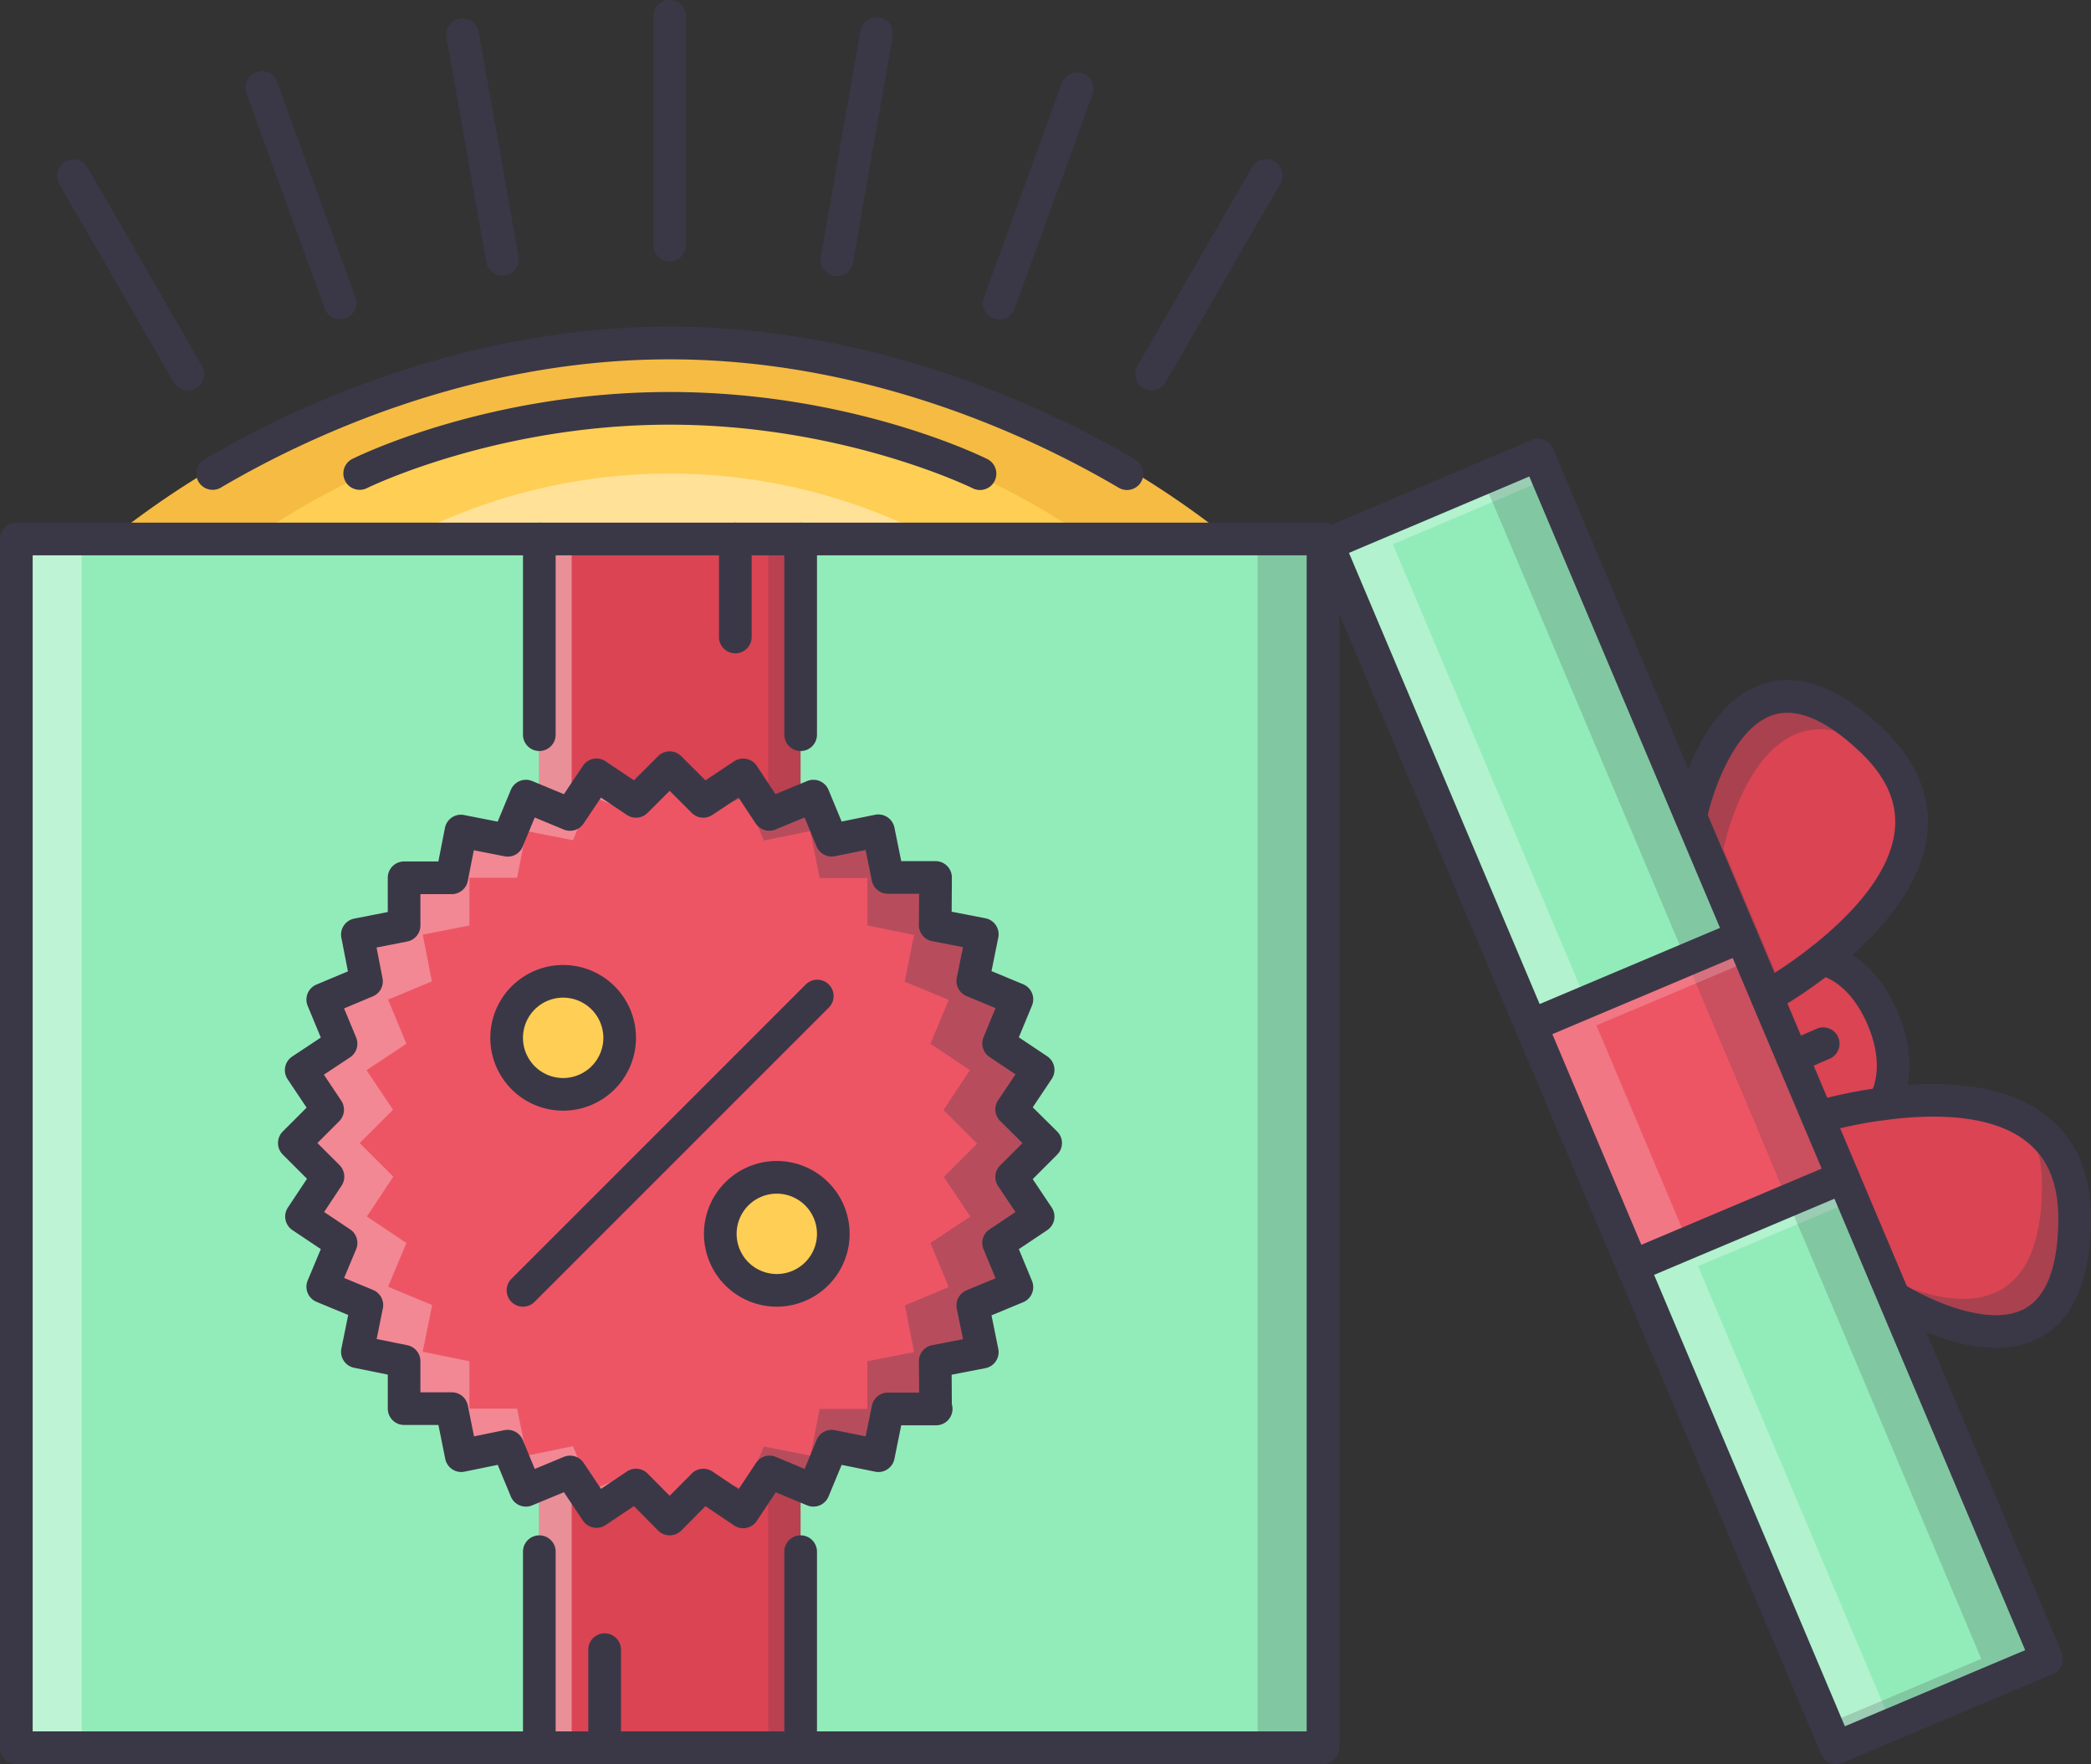 <svg xmlns="http://www.w3.org/2000/svg" viewBox="2025 7796 512.002 431.93">
  <rect x="2025" y="7796" width="512.002" height="431.93" fill="#333333" stroke="none"/>
  <defs>
    <style>
      .cls-1 {
        fill: #f6bb42;
      }

      .cls-2 {
        fill: #ffce54;
      }

      .cls-3 {
        opacity: 0.4;
      }

      .cls-4 {
        fill: #fff;
      }

      .cls-5 {
        fill: #92ecb9;
      }

      .cls-6 {
        fill: #da4453;
      }

      .cls-7 {
        opacity: 0.2;
      }

      .cls-8 {
        fill: #3a3847;
      }

      .cls-9 {
        opacity: 0.3;
      }

      .cls-10 {
        fill: #ed5565;
      }
    </style>
  </defs>
  <g id="box" transform="translate(2025 7755.964)">
    <path id="Path_15" data-name="Path 15" class="cls-1" d="M301.123,172.015a219.743,219.743,0,0,0-274.143,0Z"/>
    <path id="Path_16" data-name="Path 16" class="cls-2" d="M266.441,171.983a179.842,179.842,0,0,0-204.764,0Z"/>
    <g id="Group_64" data-name="Group 64" class="cls-3">
      <path id="Path_17" data-name="Path 17" class="cls-4" d="M228.885,172.015a139.512,139.512,0,0,0-129.824,0Z"/>
    </g>
    <rect id="Rectangle_21" data-name="Rectangle 21" class="cls-5" width="319.96" height="295.95" transform="translate(4 171.981)"/>
    <g id="Group_65" data-name="Group 65">
      <rect id="Rectangle_22" data-name="Rectangle 22" class="cls-6" width="63.989" height="64.29" transform="translate(132.03 171.981)"/>
      <rect id="Rectangle_23" data-name="Rectangle 23" class="cls-6" width="63.989" height="64.3" transform="translate(132.03 403.661)"/>
    </g>
    <g id="Group_66" data-name="Group 66" class="cls-3">
      <rect id="Rectangle_24" data-name="Rectangle 24" class="cls-4" width="7.92" height="73.75" transform="translate(132.06 172.011)"/>
    </g>
    <g id="Group_67" data-name="Group 67" class="cls-3">
      <rect id="Rectangle_25" data-name="Rectangle 25" class="cls-4" width="7.92" height="73.75" transform="translate(132.06 394.181)"/>
    </g>
    <g id="Group_68" data-name="Group 68" class="cls-7">
      <rect id="Rectangle_26" data-name="Rectangle 26" class="cls-8" width="7.92" height="73.75" transform="translate(188.13 172.011)"/>
    </g>
    <g id="Group_69" data-name="Group 69" class="cls-7">
      <rect id="Rectangle_27" data-name="Rectangle 27" class="cls-8" width="7.92" height="73.75" transform="translate(188.13 394.181)"/>
    </g>
    <path id="Path_18" data-name="Path 18" class="cls-6" d="M446.17,274.881a109.589,109.589,0,0,1-13.521,9.194l-6.24-14.717-12.475-29.515h.078s10.24-50.711,44.156-18.638C480,241.925,461.043,263.121,446.17,274.881Z"/>
    <g id="Group_70" data-name="Group 70" class="cls-9">
      <path id="Path_19" data-name="Path 19" class="cls-8" d="M434.406,277.356l-12.475-29.515h.078s9.475-46.832,40.354-21.945a39.488,39.488,0,0,0-4.2-4.69c-33.916-32.073-44.156,18.638-44.156,18.638h-.078l12.475,29.515,6.24,14.717s1.43-.789,3.672-2.211Z"/>
    </g>
    <g id="Group_71" data-name="Group 71">
      <path id="Path_20" data-name="Path 20" class="cls-6" d="M461.043,289.519c5.6,13.357.086,20.794.086,20.794a108.973,108.973,0,0,0-16,3.28l-6.24-14.716-6.242-14.8a109.724,109.724,0,0,0,13.521-9.194S455.365,276.154,461.043,289.519Z"/>
      <path id="Path_21" data-name="Path 21" class="cls-6" d="M461.129,310.313c18.715-2.476,47.266-1.359,46.867,28.792-.641,46.633-44.148,18.638-44.148,18.638h-.078L451.288,328.31l-6.156-14.717A108.91,108.91,0,0,1,461.129,310.313Z"/>
    </g>
    <g id="Group_72" data-name="Group 72" class="cls-9">
      <path id="Path_22" data-name="Path 22" class="cls-8" d="M496.123,314.7c2.484,4.172,3.969,9.491,3.875,16.4-.492,35.947-26.395,27.565-38.268,21.824l2.039,4.812h.078s43.508,27.995,44.148-18.638C508.16,326.505,503.24,319.022,496.123,314.7Z"/>
    </g>
    <g id="Group_73" data-name="Group 73">
      <path id="Path_23" data-name="Path 23" class="cls-5" d="M463.77,357.742l37.353,88.471-51.516,21.754-49.828-117.9,51.508-21.753Z"/>
      <path id="Path_24" data-name="Path 24" class="cls-5" d="M413.934,239.844l12.474,29.514L374.9,291.112,325.064,173.3l51.516-21.837Z"/>
    </g>
    <g id="Group_74" data-name="Group 74" class="cls-9">
      <path id="Path_25" data-name="Path 25" class="cls-4" d="M415.777,350.063l37.94-16.02-2.43-5.733-51.508,21.753,49.828,117.9,13.577-5.734Z"/>
    </g>
    <g id="Group_75" data-name="Group 75" class="cls-9">
      <path id="Path_26" data-name="Path 26" class="cls-4" d="M341.062,173.3l37.948-16.084-2.43-5.753L325.064,173.3,374.9,291.112l13.577-5.733Z"/>
    </g>
    <path id="Path_27" data-name="Path 27" class="cls-10" d="M445.131,313.593l6.156,14.717-51.508,21.753L374.9,291.112l51.508-21.754,6.24,14.717,6.243,14.8Z"/>
    <g id="Group_76" data-name="Group 76" class="cls-7">
      <path id="Path_28" data-name="Path 28" class="cls-8" d="M463.77,357.742,451.287,328.31l-6.156-14.717-6.24-14.716-6.243-14.8-6.24-14.717-12.474-29.514L376.58,151.459l-13.568,5.753,34.924,82.632,12.474,29.514,6.242,14.717,6.241,14.8,6.242,14.716,6.154,14.717,12.482,29.432,37.354,88.471-37.939,16.02,2.421,5.734,51.516-21.754Z"/>
    </g>
    <g id="Group_77" data-name="Group 77" class="cls-7">
      <path id="Path_29" data-name="Path 29" class="cls-4" d="M390.9,291.112l37.94-16.02-2.43-5.734L374.9,291.112l24.879,58.951,13.576-5.732Z"/>
    </g>
    <g id="Group_78" data-name="Group 78">
      <path id="Path_30" data-name="Path 30" class="cls-2" d="M151.733,294.151A13.838,13.838,0,1,1,137.9,280.317,13.892,13.892,0,0,1,151.733,294.151Z"/>
      <path id="Path_31" data-name="Path 31" class="cls-2" d="M190.211,328.31a13.838,13.838,0,1,1-13.841,13.834A13.834,13.834,0,0,1,190.211,328.31Z"/>
    </g>
    <path id="Path_32" data-name="Path 32" class="cls-10" d="M247.718,311.672l8.318,8.241-8.318,8.318,6.483,9.678-9.678,6.477,4.476,10.8L238.2,359.665l2.32,11.436L229,373.343l.078,11.678H217.4l-2.32,11.436-11.436-2.32-4.476,10.8-10.725-4.484-6.476,9.764-9.756-6.561-8.241,8.318-8.241-8.318-9.678,6.475-6.476-9.678-10.8,4.484-4.476-10.8-11.357,2.32-2.32-11.514H98.945v-11.6l-11.436-2.32,2.32-11.436-10.8-4.483,4.484-10.717-9.679-6.477,6.476-9.764-8.241-8.232,8.163-8.163-6.483-9.679,9.765-6.475-4.484-10.8,10.717-4.476L87.51,268.881l11.436-2.242V254.961h11.678l2.242-11.439,11.436,2.242,4.476-10.8,10.8,4.48,6.476-9.679,9.678,6.476,8.241-8.236,8.241,8.236,9.756-6.476,6.4,9.679,10.8-4.48,4.476,10.8,11.436-2.32,2.32,11.436h11.678L229,266.562l11.521,2.234-2.32,11.443L249,284.715l-4.476,10.8,9.678,6.475ZM137.9,307.993a13.838,13.838,0,1,0-13.842-13.842A13.892,13.892,0,0,0,137.9,307.993Zm52.311,20.317a13.838,13.838,0,1,0,13.834,13.834A13.791,13.791,0,0,0,190.211,328.31Z"/>
    <g id="Group_79" data-name="Group 79" class="cls-9">
      <path id="Path_33" data-name="Path 33" class="cls-4" d="M182.432,230.466l-.461-.7-.141.093Z"/>
      <path id="Path_34" data-name="Path 34" class="cls-4" d="M181.814,410.116l.157.1.523-.788Z"/>
      <path id="Path_35" data-name="Path 35" class="cls-4" d="M155.577,400.454l-10.8,4.485-4.476-10.8-11.357,2.32-2.32-11.514H114.942v-11.6l-11.435-2.32,2.32-11.436-10.8-4.483,4.483-10.717-9.677-6.477,6.475-9.763-8.241-8.233,8.163-8.163-6.483-9.679,9.763-6.474-4.483-10.8,10.717-4.476-2.234-11.435,11.435-2.242V254.962H126.62l2.242-11.44,11.435,2.243,4.476-10.8,10.8,4.48,6.155-9.2-6,6-9.678-6.475-6.476,9.678-10.8-4.48-4.476,10.8-11.435-2.243-2.242,11.44H98.945V266.64l-11.436,2.242,2.235,11.435-10.718,4.476,4.484,10.8-9.764,6.474,6.483,9.679-8.163,8.163,8.241,8.233-6.475,9.763,9.678,6.477L79.026,355.1l10.8,4.483-2.321,11.436,11.436,2.32v11.6h11.678l2.32,11.514,11.357-2.32,4.476,10.8,10.8-4.485,6.476,9.678,9.678-6.475,6.124,6.179Z"/>
    </g>
    <g id="Group_80" data-name="Group 80" class="cls-9">
      <path id="Path_36" data-name="Path 36" class="cls-8" d="M144.891,409.523l.461.695.14-.094Z"/>
      <path id="Path_37" data-name="Path 37" class="cls-8" d="M145.508,229.868l-.156-.1-.524.789Z"/>
      <path id="Path_38" data-name="Path 38" class="cls-8" d="M171.746,239.531l10.8-4.484,4.476,10.8,11.357-2.321,2.32,11.514H212.38v11.6l11.435,2.328L221.5,280.4l10.8,4.484-4.483,10.718,9.678,6.466-6.475,9.765,8.24,8.241-8.163,8.162,6.484,9.67-9.764,6.485,4.483,10.795-10.716,4.483,2.233,11.435-11.435,2.235v11.685H200.7l-2.242,11.436-11.435-2.242-4.476,10.8-10.8-4.484-6.156,9.2,6-6,9.679,6.475,6.475-9.678,10.8,4.484,4.476-10.8,11.436,2.242,2.242-11.436h11.677V373.342l11.436-2.235-2.234-11.435L248.3,355.2l-4.484-10.8,9.765-6.477-6.484-9.678,8.163-8.162-8.241-8.233,6.476-9.765-9.679-6.474,4.484-10.718-10.8-4.484,2.32-11.435-11.436-2.328v-11.6H216.7l-2.321-11.514-11.357,2.321-4.476-10.8-10.8,4.484-6.475-9.678-9.679,6.475-6.124-6.179Z"/>
    </g>
    <g id="Group_81" data-name="Group 81" class="cls-3">
      <rect id="Rectangle_28" data-name="Rectangle 28" class="cls-4" width="15.997" height="295.98" transform="translate(4 171.981)"/>
    </g>
    <g id="Group_82" data-name="Group 82" class="cls-7">
      <rect id="Rectangle_29" data-name="Rectangle 29" class="cls-8" width="15.996" height="295.98" transform="translate(307.95 171.981)"/>
    </g>
    <g id="Group_83" data-name="Group 83">
      <path id="Path_39" data-name="Path 39" class="cls-8" d="M323.947,471.966H4a4,4,0,0,1-4-4V172.015a4,4,0,0,1,4-4H323.948a4,4,0,0,1,4,4V467.967A4,4,0,0,1,323.947,471.966ZM8,463.968H319.95V176.014H8Z"/>
      <path id="Path_40" data-name="Path 40" class="cls-8" d="M132.057,471.966a4,4,0,0,1-4-4V419.975a4,4,0,0,1,8,0v47.992A4,4,0,0,1,132.057,471.966Z"/>
      <path id="Path_41" data-name="Path 41" class="cls-8" d="M196.046,471.966a4,4,0,0,1-4-4V419.975a4,4,0,0,1,8,0v47.992A4,4,0,0,1,196.046,471.966Z"/>
      <path id="Path_42" data-name="Path 42" class="cls-8" d="M132.057,223.928a4,4,0,0,1-4-4V172.015a4,4,0,1,1,8,0v47.914A4,4,0,0,1,132.057,223.928Z"/>
      <path id="Path_43" data-name="Path 43" class="cls-8" d="M196.046,223.928a4,4,0,0,1-4-4V172.015a4,4,0,1,1,8,0v47.914A4,4,0,0,1,196.046,223.928Z"/>
      <path id="Path_44" data-name="Path 44" class="cls-8" d="M275.955,160.017a4,4,0,0,1-2.031-.555c-19.91-11.74-60.677-31.44-109.95-31.44s-90.041,19.7-109.951,31.44a4,4,0,0,1-4.062-6.89c20.614-12.158,62.842-32.549,114.013-32.549s93.4,20.391,114.013,32.549a4,4,0,0,1-2.032,7.445Z"/>
      <path id="Path_45" data-name="Path 45" class="cls-8" d="M239.954,160.017a4.025,4.025,0,0,1-1.781-.422c-.312-.156-31.752-15.576-74.2-15.576s-73.886,15.419-74.2,15.576A4,4,0,0,1,86.2,152.44c1.344-.672,33.354-16.419,77.777-16.419s76.433,15.747,77.776,16.419a4,4,0,0,1-1.8,7.577Z"/>
      <path id="Path_46" data-name="Path 46" class="cls-8" d="M163.974,104.025a4,4,0,0,1-4-4V44.035a4,4,0,0,1,8,0v55.991A4,4,0,0,1,163.974,104.025Z"/>
      <path id="Path_47" data-name="Path 47" class="cls-8" d="M123.011,107.544a4,4,0,0,1-3.929-3.3l-9.756-55.112a4,4,0,0,1,7.874-1.391l9.756,55.112a4,4,0,0,1-3.242,4.632A3.79,3.79,0,0,1,123.011,107.544Z"/>
      <path id="Path_48" data-name="Path 48" class="cls-8" d="M83.268,118.184a4,4,0,0,1-3.757-2.633L60.389,63A4,4,0,1,1,67.9,60.267l19.122,52.551a4,4,0,0,1-3.757,5.366Z"/>
      <path id="Path_49" data-name="Path 49" class="cls-8" d="M45.993,135.622a4,4,0,0,1-3.468-2l-28-48.555a4,4,0,0,1,6.937-3.991l27.995,48.555a4,4,0,0,1-3.468,5.995Z"/>
      <path id="Path_50" data-name="Path 50" class="cls-8" d="M281.955,135.622a4,4,0,0,1-3.461-6l28-48.473a4,4,0,1,1,6.92,4l-27.994,48.473A3.984,3.984,0,0,1,281.955,135.622Z"/>
      <path id="Path_51" data-name="Path 51" class="cls-8" d="M244.679,118.262a4,4,0,0,1-3.757-5.367l19.123-52.628A4,4,0,0,1,267.559,63l-19.122,52.628A4,4,0,0,1,244.679,118.262Z"/>
      <path id="Path_52" data-name="Path 52" class="cls-8" d="M204.936,107.626a4.109,4.109,0,0,1-.7-.059,4,4,0,0,1-3.25-4.632l9.679-55.194a4,4,0,1,1,7.874,1.383l-9.678,55.194A3.992,3.992,0,0,1,204.936,107.626Z"/>
      <path id="Path_53" data-name="Path 53" class="cls-8" d="M449.607,471.966a4.006,4.006,0,0,1-3.688-2.444L321.379,174.854a4.006,4.006,0,0,1,2.123-5.242l51.516-21.836a4.012,4.012,0,0,1,5.25,2.125L504.809,444.658a4,4,0,0,1-2.131,5.241l-51.516,21.754A4.031,4.031,0,0,1,449.607,471.966Zm-119.3-296.55,121.426,287.31,44.148-18.638L374.455,156.705Z"/>
      <path id="Path_54" data-name="Path 54" class="cls-8" d="M374.9,295.112a4,4,0,0,1-1.555-7.686l51.508-21.755a4,4,0,1,1,3.109,7.374L376.454,294.8A4.023,4.023,0,0,1,374.9,295.112Z"/>
      <path id="Path_55" data-name="Path 55" class="cls-8" d="M399.779,354.063a4,4,0,0,1-1.555-7.686l51.508-21.754A4,4,0,1,1,452.841,332l-51.508,21.754A4.022,4.022,0,0,1,399.779,354.063Z"/>
      <path id="Path_56" data-name="Path 56" class="cls-8" d="M432.656,288.074a4,4,0,0,1-1.936-7.5,108.449,108.449,0,0,0,12.965-8.834c9.008-7.117,19.842-18.025,20.365-29.6.289-6.351-2.539-12.252-8.633-18.036-8.271-7.811-15.387-10.857-21.215-9.01-9.74,3.089-15.053,19.481-16.27,25.539a4,4,0,0,1-7.844-1.586c.219-1.078,5.516-26.449,21.7-31.577,8.8-2.789,18.584.859,29.129,10.826,7.771,7.378,11.514,15.521,11.123,24.207-.656,14.584-13.084,27.359-23.387,35.514a112.62,112.62,0,0,1-14.076,9.554A3.884,3.884,0,0,1,432.656,288.074Z"/>
      <path id="Path_57" data-name="Path 57" class="cls-8" d="M488.727,370.053c-12.951,0-26.324-8.483-27.043-8.943a4,4,0,0,1,4.328-6.733c5.209,3.343,20.73,10.959,29.682,6.132,5.352-2.883,8.148-10.1,8.3-21.458.109-8.4-2.146-14.536-6.9-18.754-8.67-7.71-24.051-7.538-35.447-6.016a105.954,105.954,0,0,0-15.357,3.141,4,4,0,0,1-2.336-7.655,112.963,112.963,0,0,1,16.654-3.421c13.045-1.711,30.879-1.734,41.8,7.967,6.5,5.773,9.725,14.131,9.584,24.848-.2,14.49-4.414,24.043-12.529,28.4A22.537,22.537,0,0,1,488.727,370.053Z"/>
      <path id="Path_58" data-name="Path 58" class="cls-8" d="M461.129,314.312a4,4,0,0,1-3.211-6.381c.125-.188,3.984-6.016-.562-16.865-4.607-10.85-11.514-12.186-11.8-12.232a4.038,4.038,0,0,1-3.3-4.569,3.972,3.972,0,0,1,4.459-3.343c.469.062,11.514,1.757,18.006,17.036,6.412,15.294-.1,24.363-.383,24.738A4,4,0,0,1,461.129,314.312Z"/>
      <path id="Path_59" data-name="Path 59" class="cls-8" d="M438.891,302.876a4,4,0,0,1-1.594-7.662l7.357-3.2a4,4,0,1,1,3.188,7.327l-7.357,3.2A3.969,3.969,0,0,1,438.891,302.876Z"/>
      <path id="Path_60" data-name="Path 60" class="cls-8" d="M163.974,415.976a4,4,0,0,1-2.843-1.188l-5.913-5.976-6.937,4.647a4.02,4.02,0,0,1-5.554-1.1l-4.647-6.952-7.772,3.227a4,4,0,0,1-5.226-2.164l-3.21-7.757-8.131,1.664a3.909,3.909,0,0,1-3.008-.586,4.02,4.02,0,0,1-1.71-2.546l-1.671-8.3h-8.4a4,4,0,0,1-4-4v-8.327l-8.233-1.672a4,4,0,0,1-3.124-4.718l1.664-8.21L77.5,358.8a4,4,0,0,1-2.156-5.241l3.21-7.679-6.944-4.64A4,4,0,0,1,70.5,335.7l4.671-7.038-5.929-5.921a4,4,0,0,1,0-5.655l5.835-5.843L70.43,304.3a3.984,3.984,0,0,1-.6-3.008,4.042,4.042,0,0,1,1.711-2.554l7.014-4.647-3.218-7.765a3.993,3.993,0,0,1,2.156-5.218l7.7-3.227-1.609-8.232a4,4,0,0,1,3.155-4.688l8.21-1.612v-8.386a4,4,0,0,1,4-4h8.39l1.609-8.21a4.015,4.015,0,0,1,1.687-2.55,3.93,3.93,0,0,1,3.008-.6l8.217,1.613,3.226-7.776a4,4,0,0,1,5.226-2.164l7.772,3.222,4.647-6.948a4,4,0,0,1,2.546-1.7,3.9,3.9,0,0,1,3.007.6l6.944,4.647,5.921-5.913a4,4,0,0,1,5.655,0l5.929,5.925,7.03-4.667a4.106,4.106,0,0,1,3.007-.59,4.013,4.013,0,0,1,2.539,1.715l4.577,6.924,7.757-3.214a4,4,0,0,1,5.226,2.164l3.218,7.756,8.2-1.667a4.026,4.026,0,0,1,4.718,3.124l1.672,8.233h8.4a4,4,0,0,1,4,4.027l-.055,8.362,8.257,1.6a4,4,0,0,1,3.163,4.726l-1.664,8.217,7.749,3.211a4,4,0,0,1,2.164,5.226l-3.219,7.772,6.952,4.647a4.007,4.007,0,0,1,1.094,5.554l-4.64,6.937,5.968,5.913a4,4,0,0,1,.016,5.671l-5.992,6,4.648,6.944a4.008,4.008,0,0,1-1.094,5.554l-6.952,4.647,3.219,7.772a4,4,0,0,1-2.164,5.226l-7.749,3.21,1.664,8.21a4,4,0,0,1-3.156,4.725l-8.265,1.6.047,7.241a4.012,4.012,0,0,1-3.835,5.147.508.508,0,0,1-.156,0h-8.4l-1.672,8.233a4.007,4.007,0,0,1-1.71,2.538,3.9,3.9,0,0,1-3.008.586l-8.2-1.664-3.218,7.757a4,4,0,0,1-5.233,2.156l-7.679-3.2-4.647,7.007a4.009,4.009,0,0,1-5.57,1.109l-7.007-4.718-5.913,5.968A4,4,0,0,1,163.974,415.976Zm-8.241-16.319a3.994,3.994,0,0,1,2.843,1.188l5.4,5.444,5.4-5.444a4.024,4.024,0,0,1,5.078-.508l6.413,4.32,4.249-6.414a3.961,3.961,0,0,1,4.874-1.476l7.03,2.937,2.937-7.1a4.022,4.022,0,0,1,4.492-2.391l7.514,1.523,1.523-7.515a4.006,4.006,0,0,1,3.922-3.2h7.654L225,373.364a4,4,0,0,1,3.234-3.953l7.569-1.468-1.523-7.483a4.012,4.012,0,0,1,2.39-4.491l7.1-2.945-2.944-7.108a4.006,4.006,0,0,1,1.468-4.858l6.358-4.249-4.257-6.351a4,4,0,0,1,.492-5.055l5.476-5.475-5.46-5.414a3.992,3.992,0,0,1-.508-5.069l4.257-6.351-6.358-4.249a4.006,4.006,0,0,1-1.468-4.858l2.944-7.108-7.1-2.944a4.013,4.013,0,0,1-2.39-4.492l1.523-7.49-7.561-1.461A4,4,0,0,1,225,266.539l.054-7.658H217.4a4,4,0,0,1-3.922-3.2l-1.523-7.519-7.514,1.527a4.045,4.045,0,0,1-4.492-2.39l-2.945-7.1-7.108,2.949a4,4,0,0,1-4.866-1.488l-4.187-6.335-6.421,4.257a4,4,0,0,1-5.039-.5l-5.413-5.409-5.414,5.409a4,4,0,0,1-5.054.5l-6.351-4.25-4.249,6.351a4.015,4.015,0,0,1-4.858,1.472l-7.108-2.949-2.945,7.1a3.944,3.944,0,0,1-4.468,2.394l-7.507-1.473-1.476,7.515a4,4,0,0,1-3.921,3.23h-7.678v7.678a3.991,3.991,0,0,1-3.234,3.922L92.2,272.037l1.461,7.515a3.983,3.983,0,0,1-2.382,4.453l-7.03,2.944,2.953,7.116a4,4,0,0,1-1.484,4.866l-6.413,4.249,4.242,6.343a4,4,0,0,1-.492,5.054l-5.335,5.336,5.413,5.4a4.011,4.011,0,0,1,.508,5.039L79.37,336.8l6.366,4.257a4.008,4.008,0,0,1,1.461,4.874l-2.937,7.015,7.1,2.945a4.012,4.012,0,0,1,2.39,4.491L92.228,367.9l7.515,1.522a4.007,4.007,0,0,1,3.2,3.922v7.6h7.678a4,4,0,0,1,3.921,3.21l1.531,7.585,7.429-1.523A4.022,4.022,0,0,1,128,392.606l2.945,7.107,7.108-2.952a4.019,4.019,0,0,1,4.858,1.468l4.249,6.359,6.351-4.258A3.982,3.982,0,0,1,155.733,399.657Z"/>
      <path id="Path_61" data-name="Path 61" class="cls-8" d="M148.054,471.966a4,4,0,0,1-4-4v-24a4,4,0,0,1,8,0v24A4,4,0,0,1,148.054,471.966Z"/>
      <path id="Path_62" data-name="Path 62" class="cls-8" d="M180.049,200.01a4,4,0,0,1-4-4v-24a4,4,0,1,1,8,0v24A4,4,0,0,1,180.049,200.01Z"/>
      <path id="Path_63" data-name="Path 63" class="cls-8" d="M128.057,359.984a4,4,0,0,1-2.827-6.827l71.988-71.988a4,4,0,1,1,5.655,5.655l-71.988,71.988A3.982,3.982,0,0,1,128.057,359.984Z"/>
      <path id="Path_64" data-name="Path 64" class="cls-8" d="M190.211,359.984a17.837,17.837,0,1,1,17.833-17.841A17.866,17.866,0,0,1,190.211,359.984Zm0-27.674a9.838,9.838,0,1,0,9.834,9.834A9.849,9.849,0,0,0,190.211,332.31Z"/>
      <path id="Path_65" data-name="Path 65" class="cls-8" d="M137.9,311.992a17.837,17.837,0,1,1,17.833-17.841A17.865,17.865,0,0,1,137.9,311.992Zm0-27.676a9.839,9.839,0,1,0,9.834,9.835A9.85,9.85,0,0,0,137.9,284.316Z"/>
    </g>
  </g>
</svg>
